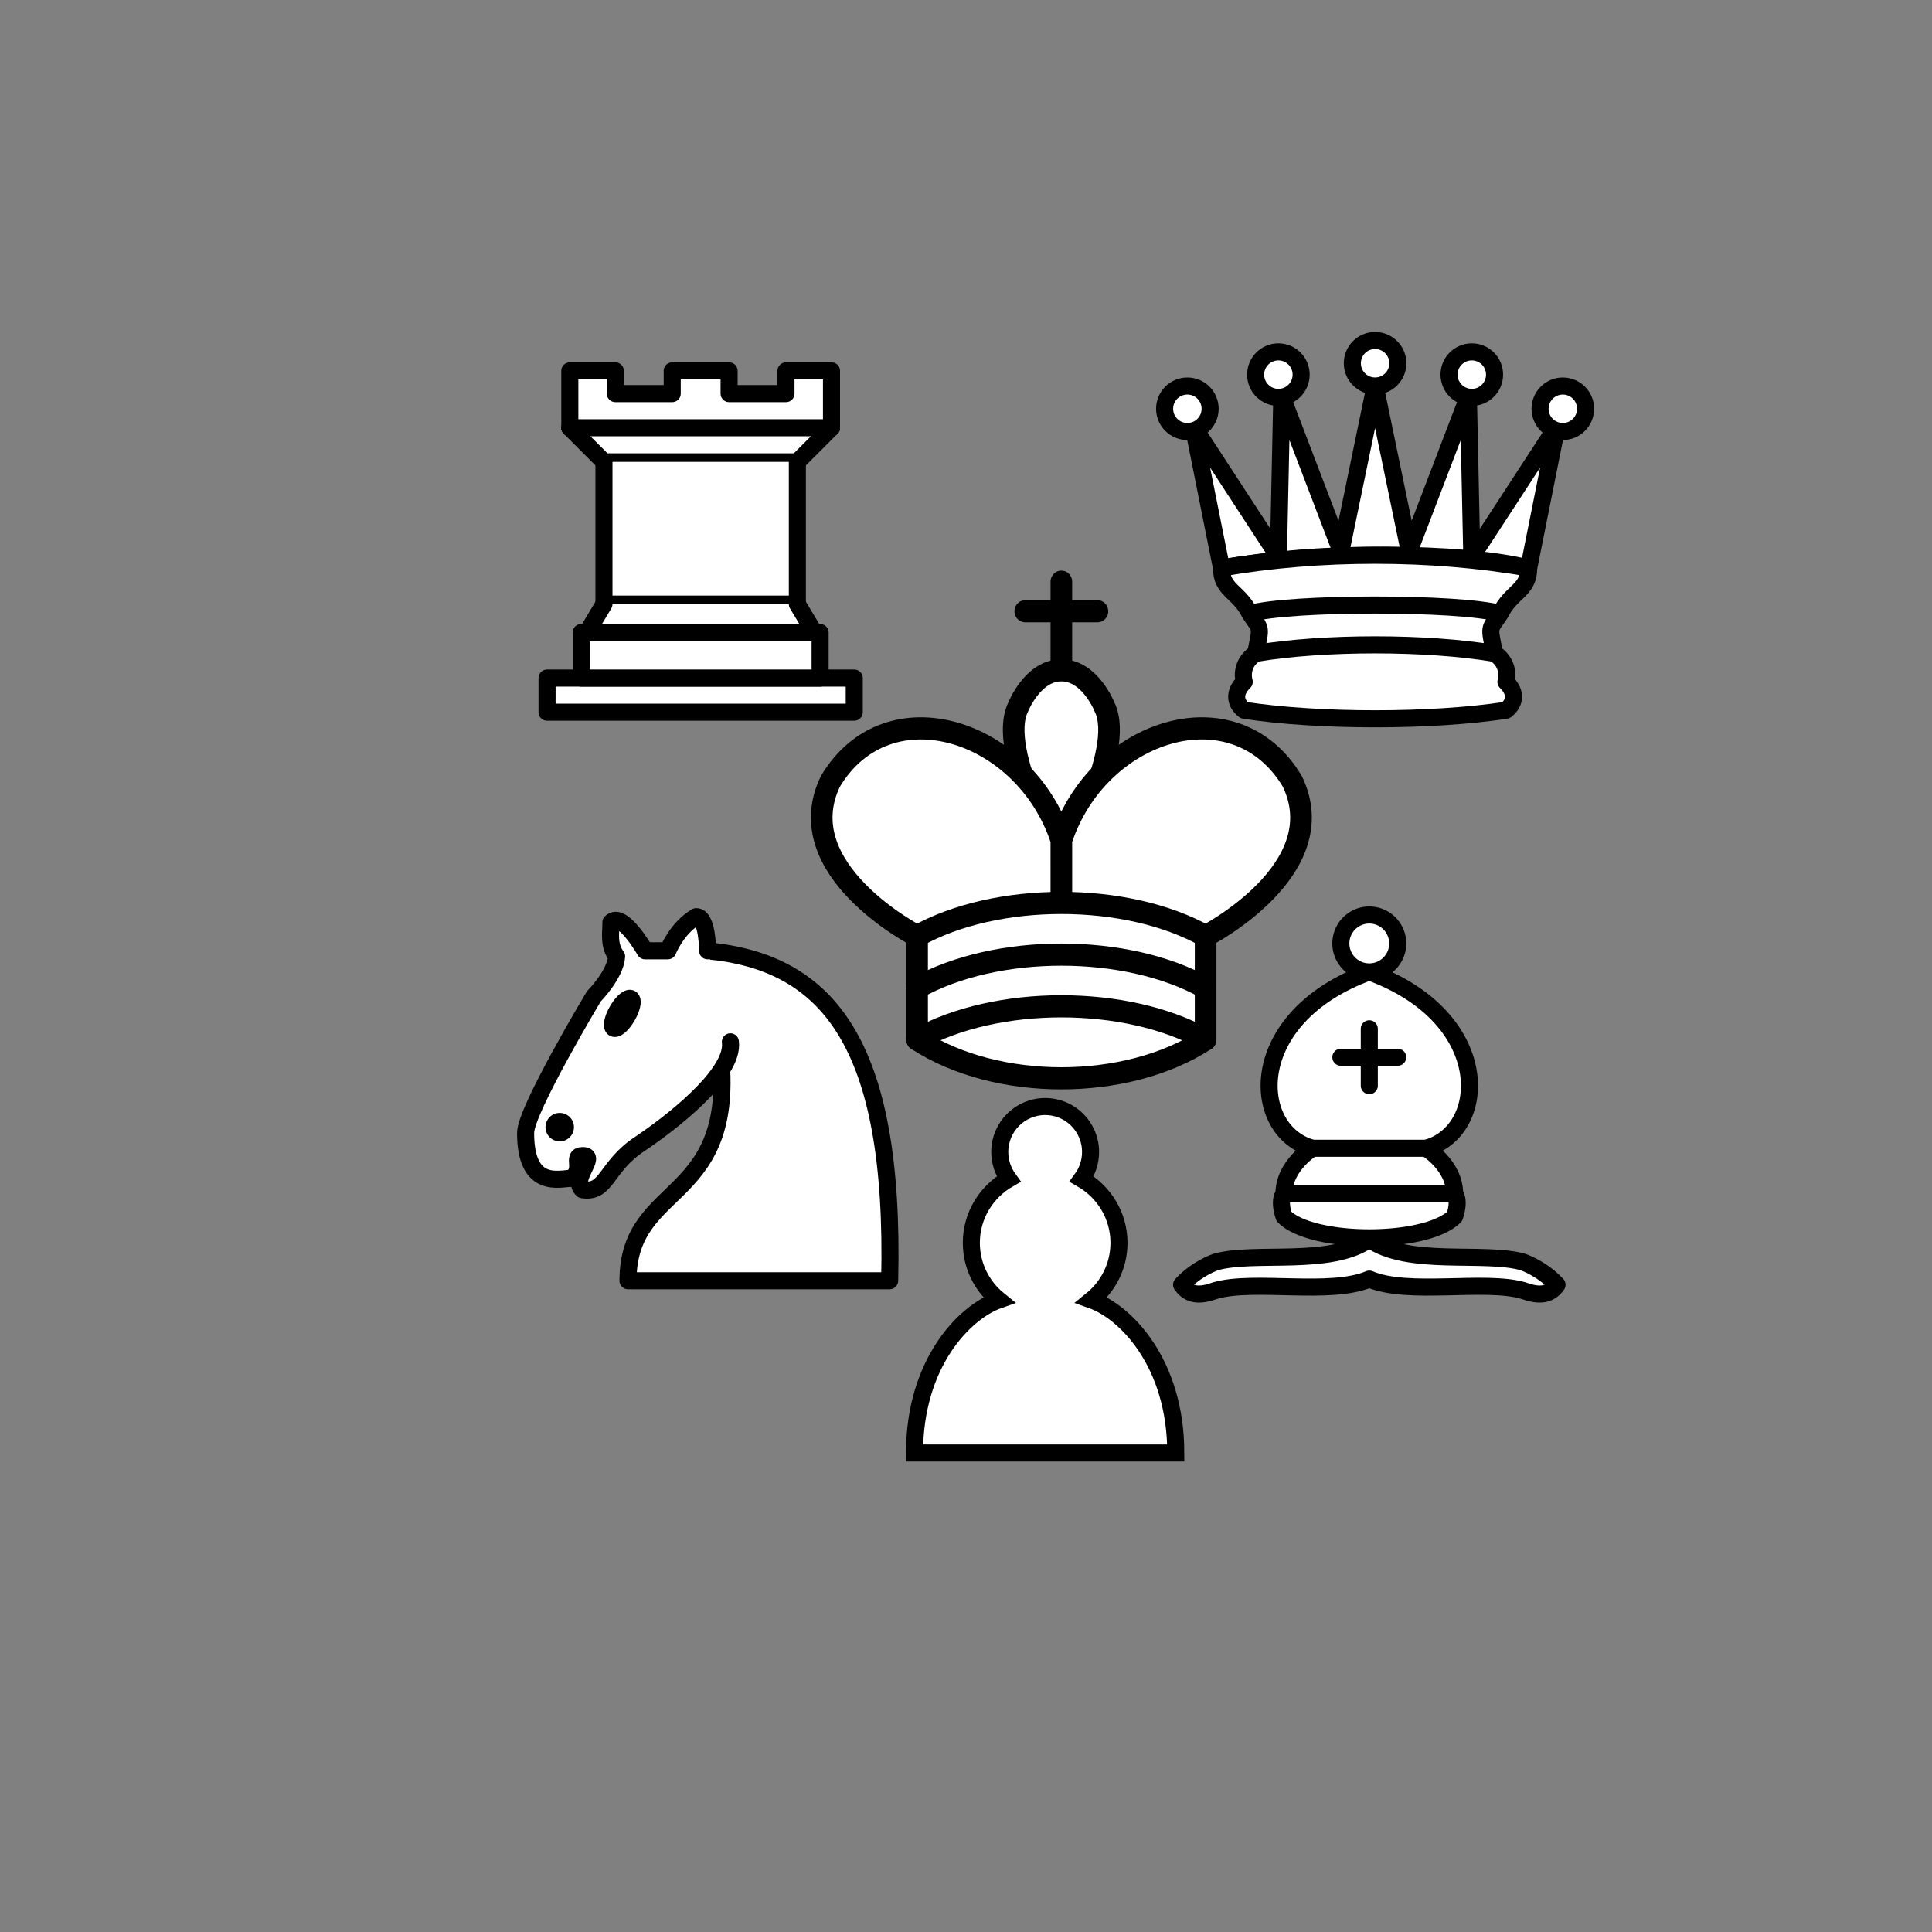 <?xml version="1.0" encoding="UTF-8" standalone="no"?>
<!-- Created with Inkscape (http://www.inkscape.org/) -->

<svg
   width="45mm"
   height="45mm"
   viewBox="0 0 45 45"
   version="1.1"
   id="svg1388"
   sodipodi:docname="allw.svg"
   inkscape:version="1.1.1 (3bf5ae0d25, 2021-09-20)"
   xmlns:inkscape="http://www.inkscape.org/namespaces/inkscape"
   xmlns:sodipodi="http://sodipodi.sourceforge.net/DTD/sodipodi-0.dtd"
   xmlns="http://www.w3.org/2000/svg"
   xmlns:svg="http://www.w3.org/2000/svg">
  <rect x="0" y="0" width="45" height="45" fill="#808080" stroke="none"/>
  <sodipodi:namedview
     id="namedview1390"
     pagecolor="#505050"
     bordercolor="#eeeeee"
     borderopacity="1"
     inkscape:pageshadow="0"
     inkscape:pageopacity="0"
     inkscape:pagecheckerboard="0"
     inkscape:document-units="mm"
     showgrid="false"
     inkscape:zoom="3.7041667"
     inkscape:cx="86.929134"
     inkscape:cy="85.03937"
     inkscape:window-width="1920"
     inkscape:window-height="1040"
     inkscape:window-x="0"
     inkscape:window-y="24"
     inkscape:window-maximized="1"
     inkscape:current-layer="layer1" />
  <defs
     id="defs1385" />
  <g
     inkscape:label="Calque 1"
     inkscape:groupmode="layer"
     id="layer1">
    <g
       style="fill:none;fill-opacity:1;fill-rule:evenodd;stroke:#000000;stroke-width:1.5;stroke-linecap:round;stroke-linejoin:round;stroke-miterlimit:4;stroke-dasharray:none;stroke-opacity:1"
       id="g1320"
       transform="matrix(0.336,0,0,0.344,17.161,11.485)">
      <path
         d="M 22.5,11.63 V 6"
         style="fill:none;stroke:#000000;stroke-linejoin:miter"
         id="path1306" />
      <path
         d="m 20,8 h 5"
         style="fill:none;stroke:#000000;stroke-linejoin:miter"
         id="path1308" />
      <path
         d="m 22.5,25 c 0,0 4.5,-7.5 3,-10.5 0,0 -1,-2.5 -3,-2.5 -2,0 -3,2.5 -3,2.5 -1.5,3 3,10.5 3,10.5"
         style="fill:#ffffff;stroke:#000000;stroke-linecap:butt;stroke-linejoin:miter"
         id="path1310" />
      <path
         d="m 12.5,37 c 5.5,3.5 14.5,3.5 20,0 v -7 c 0,0 9,-4.5 6,-10.5 -4,-6.5 -13.5,-3.5 -16,4 V 27 23.5 C 20,16 10.5,13 6.5,19.5 c -3,6 6,10.5 6,10.5 v 7"
         style="fill:#ffffff;stroke:#000000"
         id="path1312" />
      <path
         d="M 12.5,30 C 18,27 27,27 32.5,30"
         style="fill:none;stroke:#000000"
         id="path1314" />
      <path
         d="m 12.5,33.5 c 5.5,-3 14.5,-3 20,0"
         style="fill:none;stroke:#000000"
         id="path1316" />
      <path
         d="M 12.5,37 C 18,34 27,34 32.5,37"
         style="fill:none;stroke:#000000"
         id="path1318" />
    </g>
    <path
       d="m 24.344,25.773 c -0.585,0 -1.058,0.474 -1.058,1.058 0,0.235 0.077,0.452 0.206,0.63 -0.516,0.296 -0.868,0.849 -0.868,1.487 0,0.537 0.249,1.016 0.638,1.331 -0.794,0.28 -1.961,1.468 -1.961,3.564 h 6.085 c 0,-2.095 -1.167,-3.283 -1.961,-3.564 0.389,-0.315 0.638,-0.794 0.638,-1.331 0,-0.638 -0.352,-1.191 -0.868,-1.487 0.13,-0.177 0.206,-0.394 0.206,-0.63 0,-0.585 -0.474,-1.058 -1.058,-1.058 z"
       style="fill:#ffffff;fill-opacity:1;fill-rule:nonzero;stroke:#000000;stroke-width:0.397;stroke-linecap:round;stroke-linejoin:miter;stroke-miterlimit:4;stroke-dasharray:none;stroke-opacity:1"
       id="path1241" />
    <g
       style="fill:#ffffff;stroke:#000000;stroke-width:1.5;stroke-linejoin:round"
       id="g1176"
       transform="matrix(0.265,0,0,0.265,26.066,6.341)">
      <path
         d="m 9,26 c 8.5,-1.5 21,-1.5 27,0 L 38.5,13.5 31,25 30.7,10.9 25.5,24.5 22.5,10 19.5,24.5 14.3,10.9 14,25 6.5,13.5 Z"
         id="path1158" />
      <path
         d="m 9,26 c 0,2 1.5,2 2.5,4 1,1.5 1,1 0.5,3.5 -1.5,1 -1,2.5 -1,2.5 -1.5,1.5 0,2.5 0,2.5 6.5,1 16.5,1 23,0 0,0 1.5,-1 0,-2.5 0,0 0.5,-1.5 -1,-2.5 -0.5,-2.5 -0.5,-2 0.5,-3.5 1,-2 2.5,-2 2.5,-4 -8.5,-1.5 -18.5,-1.5 -27,0 z"
         id="path1160" />
      <path
         d="M 11.5,30 C 15,29 30,29 33.5,30"
         style="fill:none"
         id="path1162" />
      <path
         d="m 12,33.5 c 6,-1 15,-1 21,0"
         style="fill:none"
         id="path1164" />
      <circle
         cx="6"
         cy="12"
         r="2"
         id="circle1166" />
      <circle
         cx="14"
         cy="9"
         r="2"
         id="circle1168" />
      <circle
         cx="22.5"
         cy="8"
         r="2"
         id="circle1170" />
      <circle
         cx="31"
         cy="9"
         r="2"
         id="circle1172" />
      <circle
         cx="39"
         cy="12"
         r="2"
         id="circle1174" />
    </g>
    <g
       style="fill:#ffffff;fill-opacity:1;fill-rule:evenodd;stroke:#000000;stroke-width:1.5;stroke-linecap:round;stroke-linejoin:round;stroke-miterlimit:4;stroke-dasharray:none;stroke-opacity:1"
       id="g1070"
       transform="matrix(0.265,0,0,0.265,10.357,6.253)">
      <path
         d="M 9,39 H 36 V 36 H 9 Z"
         style="stroke-linecap:butt"
         id="path1056" />
      <path
         d="m 12,36 v -4 h 21 v 4 z"
         style="stroke-linecap:butt"
         id="path1058" />
      <path
         d="M 11,14 V 9 h 4 v 2 h 5 V 9 h 5 v 2 h 5 V 9 h 4 v 5"
         style="stroke-linecap:butt"
         id="path1060" />
      <path
         d="m 34,14 -3,3 H 14 l -3,-3"
         id="path1062" />
      <path
         d="M 31,17 V 29.5 H 14 V 17"
         style="stroke-linecap:butt;stroke-linejoin:miter"
         id="path1064" />
      <path
         d="m 31,29.5 1.5,2.5 h -20 L 14,29.5"
         id="path1066" />
      <path
         d="M 11,14 H 34"
         style="fill:none;stroke:#000000;stroke-linejoin:miter"
         id="path1068" />
    </g>
    <g
       style="fill:none;fill-opacity:1;fill-rule:evenodd;stroke:#000000;stroke-width:1.5;stroke-linecap:round;stroke-linejoin:round;stroke-miterlimit:4;stroke-dasharray:none;stroke-opacity:1"
       id="g1915"
       transform="matrix(0.265,0,0,0.265,10.652,19.496)">
      <path
         d="m 22,10 c 10.5,1 16.5,8 16,29 H 15 c 0,-9 10,-6.5 8,-21"
         style="fill:#ffffff;stroke:#000000"
         id="path1907" />
      <path
         d="m 24,18 c 0.38,2.91 -5.55,7.37 -8,9 -3,2 -2.82,4.34 -5,4 -1.042,-0.94 1.41,-3.04 0,-3 -1,0 0.19,1.23 -1,2 -1,0 -4.003,1 -4,-4 0,-2 6,-12 6,-12 0,0 1.89,-1.9 2,-3.5 -0.73,-0.994 -0.5,-2 -0.5,-3 1,-1 3,2.5 3,2.5 h 2 c 0,0 0.78,-1.992 2.5,-3 1,0 1,3 1,3"
         style="fill:#ffffff;stroke:#000000"
         id="path1909" />
      <path
         d="m 9.5,25.5 a 0.5,0.5 0 1 1 -1,0 0.5,0.5 0 1 1 1,0 z"
         style="fill:#000000;stroke:#000000"
         id="path1911" />
      <path
         d="m 15,15.5 a 0.5,1.5 0 1 1 -1,0 0.5,1.5 0 1 1 1,0 z"
         transform="matrix(0.866,0.5,-0.5,0.866,9.693,-5.173)"
         style="fill:#000000;stroke:#000000"
         id="path1913" />
    </g>
    <g
       style="fill:none;fill-opacity:1;fill-rule:evenodd;stroke:#000000;stroke-width:1.5;stroke-linecap:round;stroke-linejoin:round;stroke-miterlimit:4;stroke-dasharray:none;stroke-opacity:1"
       id="g1842"
       transform="matrix(0.265,0,0,0.265,25.931,19.855)">
      <g
         style="fill:#ffffff;stroke:#000000;stroke-linecap:butt"
         id="g1838">
        <path
           d="m 9,36 c 3.39,-0.97 10.11,0.43 13.5,-2 3.39,2.43 10.11,1.03 13.5,2 0,0 1.65,0.54 3,2 -0.68,0.97 -1.65,0.99 -3,0.5 -3.39,-0.97 -10.11,0.46 -13.5,-1 C 19.11,38.96 12.39,37.53 9,38.5 7.65,38.99 6.68,38.97 6,38 7.35,36.54 9,36 9,36 Z"
           id="path1832" />
        <path
           d="m 15,32 c 2.5,2.5 12.5,2.5 15,0 0.5,-1.5 0,-2 0,-2 0,-2.5 -2.5,-4 -2.5,-4 5.5,-1.5 6,-11.5 -5,-15.5 -11,4 -10.5,14 -5,15.5 0,0 -2.5,1.5 -2.5,4 0,0 -0.5,0.5 0,2 z"
           id="path1834" />
        <path
           d="m 25,8 a 2.5,2.5 0 1 1 -5,0 2.5,2.5 0 1 1 5,0 z"
           id="path1836" />
      </g>
      <path
         d="m 17.5,26 h 10 M 15,30 H 30 M 22.5,15.5 v 5 M 20,18 h 5"
         style="fill:none;stroke:#000000;stroke-linejoin:miter"
         id="path1840" />
    </g>
  </g>
</svg>
